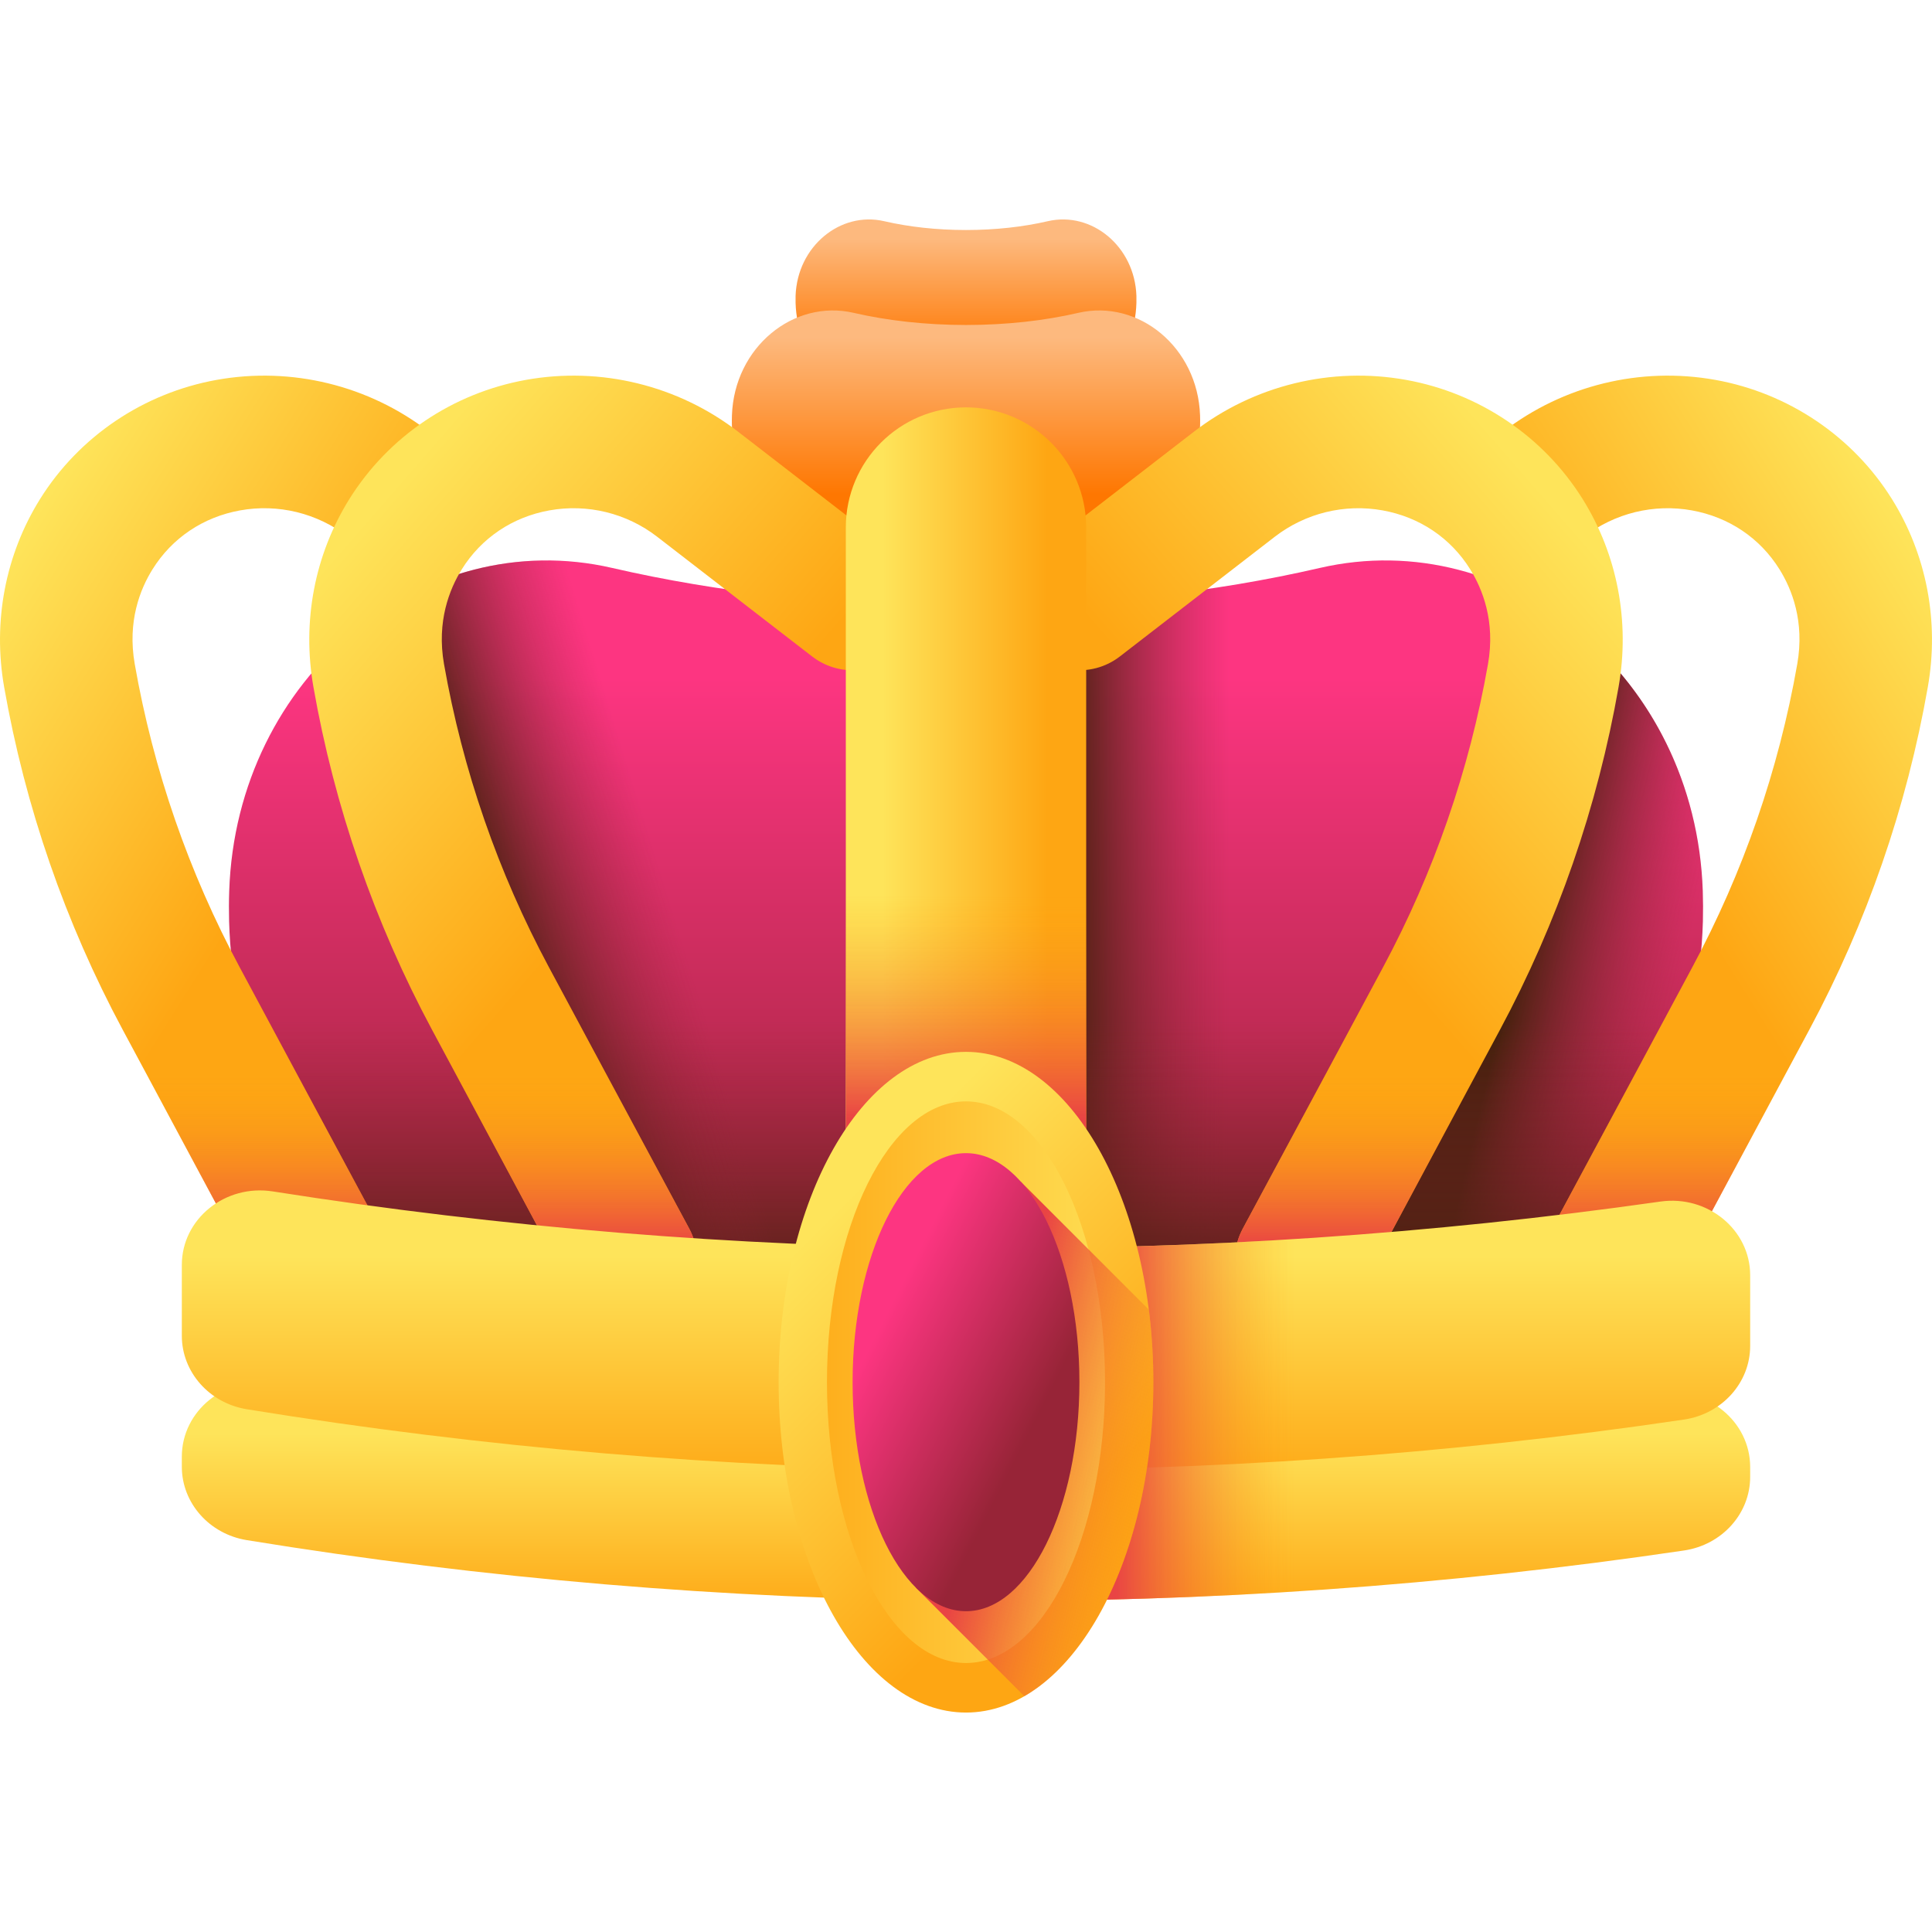 <svg width="53" height="53" viewBox="0 0 53 53" fill="none" xmlns="http://www.w3.org/2000/svg">
<g clip-path="url(#clip0_1297_1552)">
<path d="M46.712 24.442C46.515 18.555 41.398 14.38 36.203 15.581C33.31 16.249 30.008 16.629 26.5 16.629C22.992 16.629 19.69 16.249 16.797 15.581C11.602 14.38 6.485 18.555 6.288 24.442C6.278 24.719 6.278 24.997 6.285 25.274C6.467 31.85 11.547 36.962 17.473 36.962H35.527C41.453 36.962 46.533 31.849 46.715 25.274C46.722 24.995 46.721 24.717 46.712 24.442Z" fill="url(#paint0_linear_1297_1552)"/>
<path d="M46.712 24.442C46.611 21.415 45.209 18.841 43.164 17.217C43.258 17.995 43.239 18.792 43.1 19.583C42.473 23.158 41.279 26.609 39.562 29.807L35.724 36.959C41.565 36.847 46.535 31.776 46.715 25.274C46.722 24.997 46.721 24.719 46.712 24.442Z" fill="url(#paint1_linear_1297_1552)"/>
<path d="M26.119 16.626V36.961H35.527C35.737 36.961 35.946 36.954 36.154 36.942V15.592C33.272 16.253 29.988 16.629 26.5 16.629C26.372 16.629 26.246 16.627 26.119 16.626Z" fill="url(#paint2_linear_1297_1552)"/>
<path d="M31.175 8.117C31.129 6.756 29.946 5.79 28.744 6.068C28.075 6.223 27.311 6.31 26.5 6.31C25.689 6.31 24.925 6.223 24.256 6.068C23.054 5.79 21.871 6.756 21.825 8.117C21.823 8.181 21.823 8.246 21.825 8.31C21.867 9.831 23.042 11.013 24.412 11.013H28.588C29.958 11.013 31.133 9.831 31.175 8.31C31.177 8.245 31.177 8.181 31.175 8.117Z" fill="url(#paint3_linear_1297_1552)"/>
<path d="M32.921 11.397C32.858 9.527 31.233 8.201 29.582 8.582C28.663 8.795 27.614 8.915 26.5 8.915C25.386 8.915 24.337 8.794 23.418 8.582C21.767 8.201 20.142 9.527 20.079 11.397C20.076 11.485 20.076 11.573 20.078 11.662C20.136 13.75 21.75 15.374 23.633 15.374H29.368C31.25 15.374 32.864 13.75 32.922 11.662C32.924 11.573 32.924 11.485 32.921 11.397Z" fill="url(#paint4_linear_1297_1552)"/>
<path d="M6.288 24.442C6.278 24.719 6.278 24.997 6.285 25.274C6.467 31.85 11.547 36.962 17.473 36.962H35.527C41.453 36.962 46.533 31.849 46.715 25.274C46.722 24.995 46.721 24.717 46.712 24.442C46.69 23.757 46.598 23.076 46.438 22.41H6.562C6.402 23.076 6.31 23.757 6.288 24.442Z" fill="url(#paint5_linear_1297_1552)"/>
<path d="M23.341 36.962C26.84 35.512 27.544 28.439 24.892 20.997C24.311 19.365 23.615 17.849 22.845 16.488C20.696 16.322 18.661 16.012 16.797 15.581C14.391 15.025 12.003 15.622 10.111 17.008C10.098 19.59 10.621 22.609 11.719 25.691C13.797 31.522 17.328 35.874 20.503 36.961L23.341 36.962Z" fill="url(#paint6_linear_1297_1552)"/>
<path d="M4.183 15.619C3.847 16.158 3.49 17.046 3.696 18.215C4.206 21.124 5.178 23.933 6.576 26.536L10.422 33.705C10.897 34.59 10.565 35.692 9.679 36.167C9.416 36.31 9.121 36.385 8.821 36.384C8.173 36.384 7.545 36.036 7.218 35.425L3.37 28.256C1.79 25.312 0.691 22.135 0.113 18.844C-0.202 17.049 0.147 15.22 1.095 13.696C2.167 11.976 3.935 10.782 5.944 10.421C7.996 10.052 10.118 10.571 11.766 11.844L13.723 13.357L11.13 15.95L9.542 14.723C9.128 14.403 8.651 14.174 8.142 14.049C7.633 13.925 7.104 13.908 6.589 14.001C5.573 14.184 4.719 14.758 4.183 15.619Z" fill="url(#paint7_linear_1297_1552)"/>
<path d="M17.306 36.384C16.657 36.384 16.03 36.036 15.701 35.425L11.855 28.256C10.275 25.312 9.175 22.135 8.598 18.845C8.282 17.048 8.631 15.22 9.58 13.696C10.651 11.976 12.418 10.783 14.429 10.421C16.48 10.052 18.602 10.571 20.251 11.845L24.501 15.129C25.296 15.743 25.442 16.886 24.828 17.68C24.214 18.475 23.072 18.622 22.277 18.007L18.026 14.723C17.612 14.403 17.135 14.174 16.626 14.049C16.117 13.925 15.588 13.908 15.073 14.001C14.058 14.183 13.204 14.758 12.668 15.618C12.332 16.158 11.975 17.046 12.18 18.215C12.691 21.124 13.663 23.933 15.06 26.536L18.907 33.705C19.381 34.59 19.049 35.693 18.164 36.167C17.9 36.309 17.605 36.384 17.306 36.384Z" fill="url(#paint8_linear_1297_1552)"/>
<path d="M48.817 15.619C49.153 16.158 49.51 17.046 49.304 18.215C48.794 21.124 47.822 23.933 46.423 26.536L42.577 33.705C42.102 34.59 42.435 35.692 43.32 36.167C43.594 36.315 43.888 36.384 44.179 36.384C44.827 36.384 45.455 36.036 45.782 35.425L49.63 28.256C51.21 25.312 52.309 22.135 52.886 18.844C53.202 17.049 52.853 15.22 51.904 13.696C50.833 11.976 49.065 10.782 47.055 10.421C45.004 10.052 42.882 10.571 41.234 11.844L39.277 13.357L41.87 15.95L43.458 14.723C43.872 14.403 44.349 14.174 44.858 14.049C45.367 13.925 45.896 13.908 46.411 14.001C47.426 14.184 48.281 14.758 48.817 15.619Z" fill="url(#paint9_linear_1297_1552)"/>
<path d="M35.694 36.384C36.343 36.384 36.97 36.036 37.298 35.425L41.145 28.256C42.725 25.312 43.825 22.135 44.402 18.845C44.718 17.048 44.369 15.22 43.42 13.696C42.349 11.976 40.582 10.783 38.571 10.421C36.52 10.052 34.398 10.571 32.749 11.845L28.499 15.129C27.704 15.743 27.558 16.886 28.172 17.68C28.786 18.475 29.928 18.622 30.723 18.007L34.973 14.723C35.388 14.403 35.865 14.174 36.374 14.049C36.883 13.925 37.412 13.908 37.927 14.001C38.942 14.183 39.796 14.758 40.332 15.618C40.668 16.158 41.026 17.046 40.82 18.215C40.309 21.124 39.337 23.933 37.94 26.536L34.093 33.705C33.619 34.59 33.951 35.693 34.836 36.167C35.1 36.309 35.395 36.384 35.694 36.384Z" fill="url(#paint10_linear_1297_1552)"/>
<path d="M29.797 37.29H23.203V14.472C23.203 12.651 24.679 11.175 26.5 11.175C28.321 11.175 29.797 12.651 29.797 14.472V37.29Z" fill="url(#paint11_linear_1297_1552)"/>
<path d="M11.855 28.256L15.702 35.425C16.03 36.036 16.657 36.384 17.306 36.384C17.596 36.384 17.89 36.314 18.164 36.167C19.049 35.693 19.382 34.59 18.907 33.705L15.06 26.536C14.995 26.414 14.931 26.291 14.867 26.168H10.834C11.148 26.876 11.489 27.573 11.855 28.256Z" fill="url(#paint12_linear_1297_1552)"/>
<path d="M34.836 36.167C35.1 36.309 35.395 36.384 35.694 36.384C36.343 36.384 36.97 36.036 37.298 35.425L41.145 28.256C41.511 27.573 41.852 26.876 42.167 26.168H38.133C38.069 26.291 38.005 26.414 37.94 26.536L34.093 33.705C33.618 34.59 33.951 35.693 34.836 36.167Z" fill="url(#paint13_linear_1297_1552)"/>
<path d="M23.203 22.017H29.797V37.29H23.203V22.017Z" fill="url(#paint14_linear_1297_1552)"/>
<path d="M3.37 28.256L7.217 35.425C7.545 36.036 8.172 36.384 8.821 36.384C9.112 36.384 9.406 36.315 9.679 36.167C10.565 35.692 10.897 34.59 10.422 33.705L6.576 26.536C6.511 26.413 6.447 26.291 6.383 26.168H2.349C2.664 26.876 3.004 27.572 3.37 28.256Z" fill="url(#paint15_linear_1297_1552)"/>
<path d="M46.617 26.168C46.553 26.291 46.489 26.414 46.424 26.536L42.578 33.705C42.103 34.59 42.435 35.692 43.321 36.167C43.594 36.315 43.888 36.384 44.179 36.384C44.828 36.384 45.455 36.036 45.782 35.425L49.63 28.256C49.996 27.573 50.336 26.876 50.651 26.168H46.617Z" fill="url(#paint16_linear_1297_1552)"/>
<path d="M4.988 39.961V40.235C4.988 41.23 5.74 42.082 6.77 42.25C19.803 44.373 33.132 44.469 46.198 42.534C47.243 42.379 48.012 41.52 48.012 40.514V40.245C48.012 38.997 46.847 38.039 45.55 38.224C32.929 40.022 20.073 39.928 7.484 37.945C6.176 37.739 4.988 38.7 4.988 39.961Z" fill="url(#paint17_linear_1297_1552)"/>
<path d="M4.988 34.7V36.643C4.988 37.638 5.74 38.491 6.77 38.659C19.803 40.781 33.132 40.877 46.198 38.942C47.243 38.787 48.012 37.928 48.012 36.922V34.983C48.012 33.736 46.847 32.778 45.55 32.962C32.929 34.76 20.073 34.666 7.484 32.684C6.176 32.478 4.988 33.439 4.988 34.7Z" fill="url(#paint18_linear_1297_1552)"/>
<path d="M26.5 34.241V43.914C30.345 43.94 34.19 43.794 38.022 43.476V33.807C34.19 34.124 30.345 34.269 26.5 34.241Z" fill="url(#paint19_linear_1297_1552)"/>
<path d="M26.5 46.98C29.339 46.98 31.64 42.922 31.64 37.917C31.64 32.912 29.339 28.855 26.5 28.855C23.661 28.855 21.36 32.912 21.36 37.917C21.36 42.922 23.661 46.98 26.5 46.98Z" fill="url(#paint20_linear_1297_1552)"/>
<path d="M26.5 45.621C28.606 45.621 30.314 42.172 30.314 37.917C30.314 33.663 28.606 30.214 26.5 30.214C24.393 30.214 22.686 33.663 22.686 37.917C22.686 42.172 24.393 45.621 26.5 45.621Z" fill="url(#paint21_linear_1297_1552)"/>
<path d="M31.516 35.928L28.008 32.421L25.125 43.555L28.101 46.531C30.156 45.344 31.64 41.937 31.64 37.917C31.641 37.252 31.599 36.588 31.516 35.928Z" fill="url(#paint22_linear_1297_1552)"/>
<path d="M26.5 44.2C28.218 44.2 29.611 41.387 29.611 37.917C29.611 34.447 28.218 31.634 26.5 31.634C24.782 31.634 23.389 34.447 23.389 37.917C23.389 41.387 24.782 44.2 26.5 44.2Z" fill="url(#paint23_linear_1297_1552)"/>
</g>
<defs>
<linearGradient id="paint0_linear_1297_1552" x1="26.5" y1="18.596" x2="26.5" y2="34.775" gradientUnits="userSpaceOnUse">
<stop stop-color="#FD3581"/>
<stop offset="1" stop-color="#972437"/>
</linearGradient>
<linearGradient id="paint1_linear_1297_1552" x1="45.697" y1="28.554" x2="41.263" y2="27.514" gradientUnits="userSpaceOnUse">
<stop stop-color="#972437" stop-opacity="0"/>
<stop offset="1" stop-color="#42210B"/>
</linearGradient>
<linearGradient id="paint2_linear_1297_1552" x1="33.74" y1="26.277" x2="29.159" y2="26.277" gradientUnits="userSpaceOnUse">
<stop stop-color="#972437" stop-opacity="0"/>
<stop offset="1" stop-color="#42210B"/>
</linearGradient>
<linearGradient id="paint3_linear_1297_1552" x1="26.5" y1="6.564" x2="26.5" y2="9.691" gradientUnits="userSpaceOnUse">
<stop stop-color="#FDB97E"/>
<stop offset="1" stop-color="#FE7701"/>
</linearGradient>
<linearGradient id="paint4_linear_1297_1552" x1="26.5" y1="9.263" x2="26.5" y2="13.559" gradientUnits="userSpaceOnUse">
<stop stop-color="#FDB97E"/>
<stop offset="1" stop-color="#FE7701"/>
</linearGradient>
<linearGradient id="paint5_linear_1297_1552" x1="26.5" y1="28.038" x2="26.5" y2="36.284" gradientUnits="userSpaceOnUse">
<stop stop-color="#972437" stop-opacity="0"/>
<stop offset="1" stop-color="#42210B"/>
</linearGradient>
<linearGradient id="paint6_linear_1297_1552" x1="18.802" y1="26.096" x2="14.091" y2="27.55" gradientUnits="userSpaceOnUse">
<stop stop-color="#972437" stop-opacity="0"/>
<stop offset="1" stop-color="#42210B"/>
</linearGradient>
<linearGradient id="paint7_linear_1297_1552" x1="-0.951" y1="17.198" x2="7.986" y2="22.81" gradientUnits="userSpaceOnUse">
<stop stop-color="#FEE45A"/>
<stop offset="1" stop-color="#FEA613"/>
</linearGradient>
<linearGradient id="paint8_linear_1297_1552" x1="8.873" y1="15.578" x2="17.706" y2="23.268" gradientUnits="userSpaceOnUse">
<stop stop-color="#FEE45A"/>
<stop offset="1" stop-color="#FEA613"/>
</linearGradient>
<linearGradient id="paint9_linear_1297_1552" x1="53.951" y1="17.198" x2="45.014" y2="22.81" gradientUnits="userSpaceOnUse">
<stop stop-color="#FEE45A"/>
<stop offset="1" stop-color="#FEA613"/>
</linearGradient>
<linearGradient id="paint10_linear_1297_1552" x1="44.127" y1="15.578" x2="35.294" y2="23.268" gradientUnits="userSpaceOnUse">
<stop stop-color="#FEE45A"/>
<stop offset="1" stop-color="#FEA613"/>
</linearGradient>
<linearGradient id="paint11_linear_1297_1552" x1="24.215" y1="24.233" x2="28.746" y2="24.233" gradientUnits="userSpaceOnUse">
<stop stop-color="#FEE45A"/>
<stop offset="1" stop-color="#FEA613"/>
</linearGradient>
<linearGradient id="paint12_linear_1297_1552" x1="14.978" y1="29.424" x2="14.978" y2="34.204" gradientUnits="userSpaceOnUse">
<stop stop-color="#FEA613" stop-opacity="0"/>
<stop offset="1" stop-color="#E94444"/>
</linearGradient>
<linearGradient id="paint13_linear_1297_1552" x1="38.022" y1="29.424" x2="38.022" y2="34.204" gradientUnits="userSpaceOnUse">
<stop stop-color="#FEA613" stop-opacity="0"/>
<stop offset="1" stop-color="#E94444"/>
</linearGradient>
<linearGradient id="paint14_linear_1297_1552" x1="26.5" y1="24.539" x2="26.5" y2="30.685" gradientUnits="userSpaceOnUse">
<stop stop-color="#FEA613" stop-opacity="0"/>
<stop offset="1" stop-color="#E94444"/>
</linearGradient>
<linearGradient id="paint15_linear_1297_1552" x1="6.494" y1="29.424" x2="6.494" y2="34.204" gradientUnits="userSpaceOnUse">
<stop stop-color="#FEA613" stop-opacity="0"/>
<stop offset="1" stop-color="#E94444"/>
</linearGradient>
<linearGradient id="paint16_linear_1297_1552" x1="46.506" y1="29.424" x2="46.506" y2="34.204" gradientUnits="userSpaceOnUse">
<stop stop-color="#FEA613" stop-opacity="0"/>
<stop offset="1" stop-color="#E94444"/>
</linearGradient>
<linearGradient id="paint17_linear_1297_1552" x1="26.5" y1="39.332" x2="26.501" y2="44.383" gradientUnits="userSpaceOnUse">
<stop stop-color="#FEE45A"/>
<stop offset="1" stop-color="#FEA613"/>
</linearGradient>
<linearGradient id="paint18_linear_1297_1552" x1="26.5" y1="34.465" x2="26.501" y2="40.921" gradientUnits="userSpaceOnUse">
<stop stop-color="#FEE45A"/>
<stop offset="1" stop-color="#FEA613"/>
</linearGradient>
<linearGradient id="paint19_linear_1297_1552" x1="35.489" y1="38.862" x2="30.605" y2="38.862" gradientUnits="userSpaceOnUse">
<stop stop-color="#FEA613" stop-opacity="0"/>
<stop offset="1" stop-color="#E94444"/>
</linearGradient>
<linearGradient id="paint20_linear_1297_1552" x1="22.352" y1="33.769" x2="29.74" y2="41.158" gradientUnits="userSpaceOnUse">
<stop stop-color="#FEE45A"/>
<stop offset="1" stop-color="#FEA613"/>
</linearGradient>
<linearGradient id="paint21_linear_1297_1552" x1="31.499" y1="37.917" x2="21.21" y2="37.917" gradientUnits="userSpaceOnUse">
<stop stop-color="#FEE45A"/>
<stop offset="1" stop-color="#FEA613"/>
</linearGradient>
<linearGradient id="paint22_linear_1297_1552" x1="32.676" y1="40.62" x2="27.221" y2="39.269" gradientUnits="userSpaceOnUse">
<stop stop-color="#FEA613" stop-opacity="0"/>
<stop offset="1" stop-color="#E94444"/>
</linearGradient>
<linearGradient id="paint23_linear_1297_1552" x1="24.01" y1="36.653" x2="28.444" y2="38.905" gradientUnits="userSpaceOnUse">
<stop stop-color="#FD3581"/>
<stop offset="1" stop-color="#972437"/>
</linearGradient>
<clipPath id="clip0_1297_1552">
<rect width="53" height="53" fill="white"/>
</clipPath>
</defs>
</svg>
